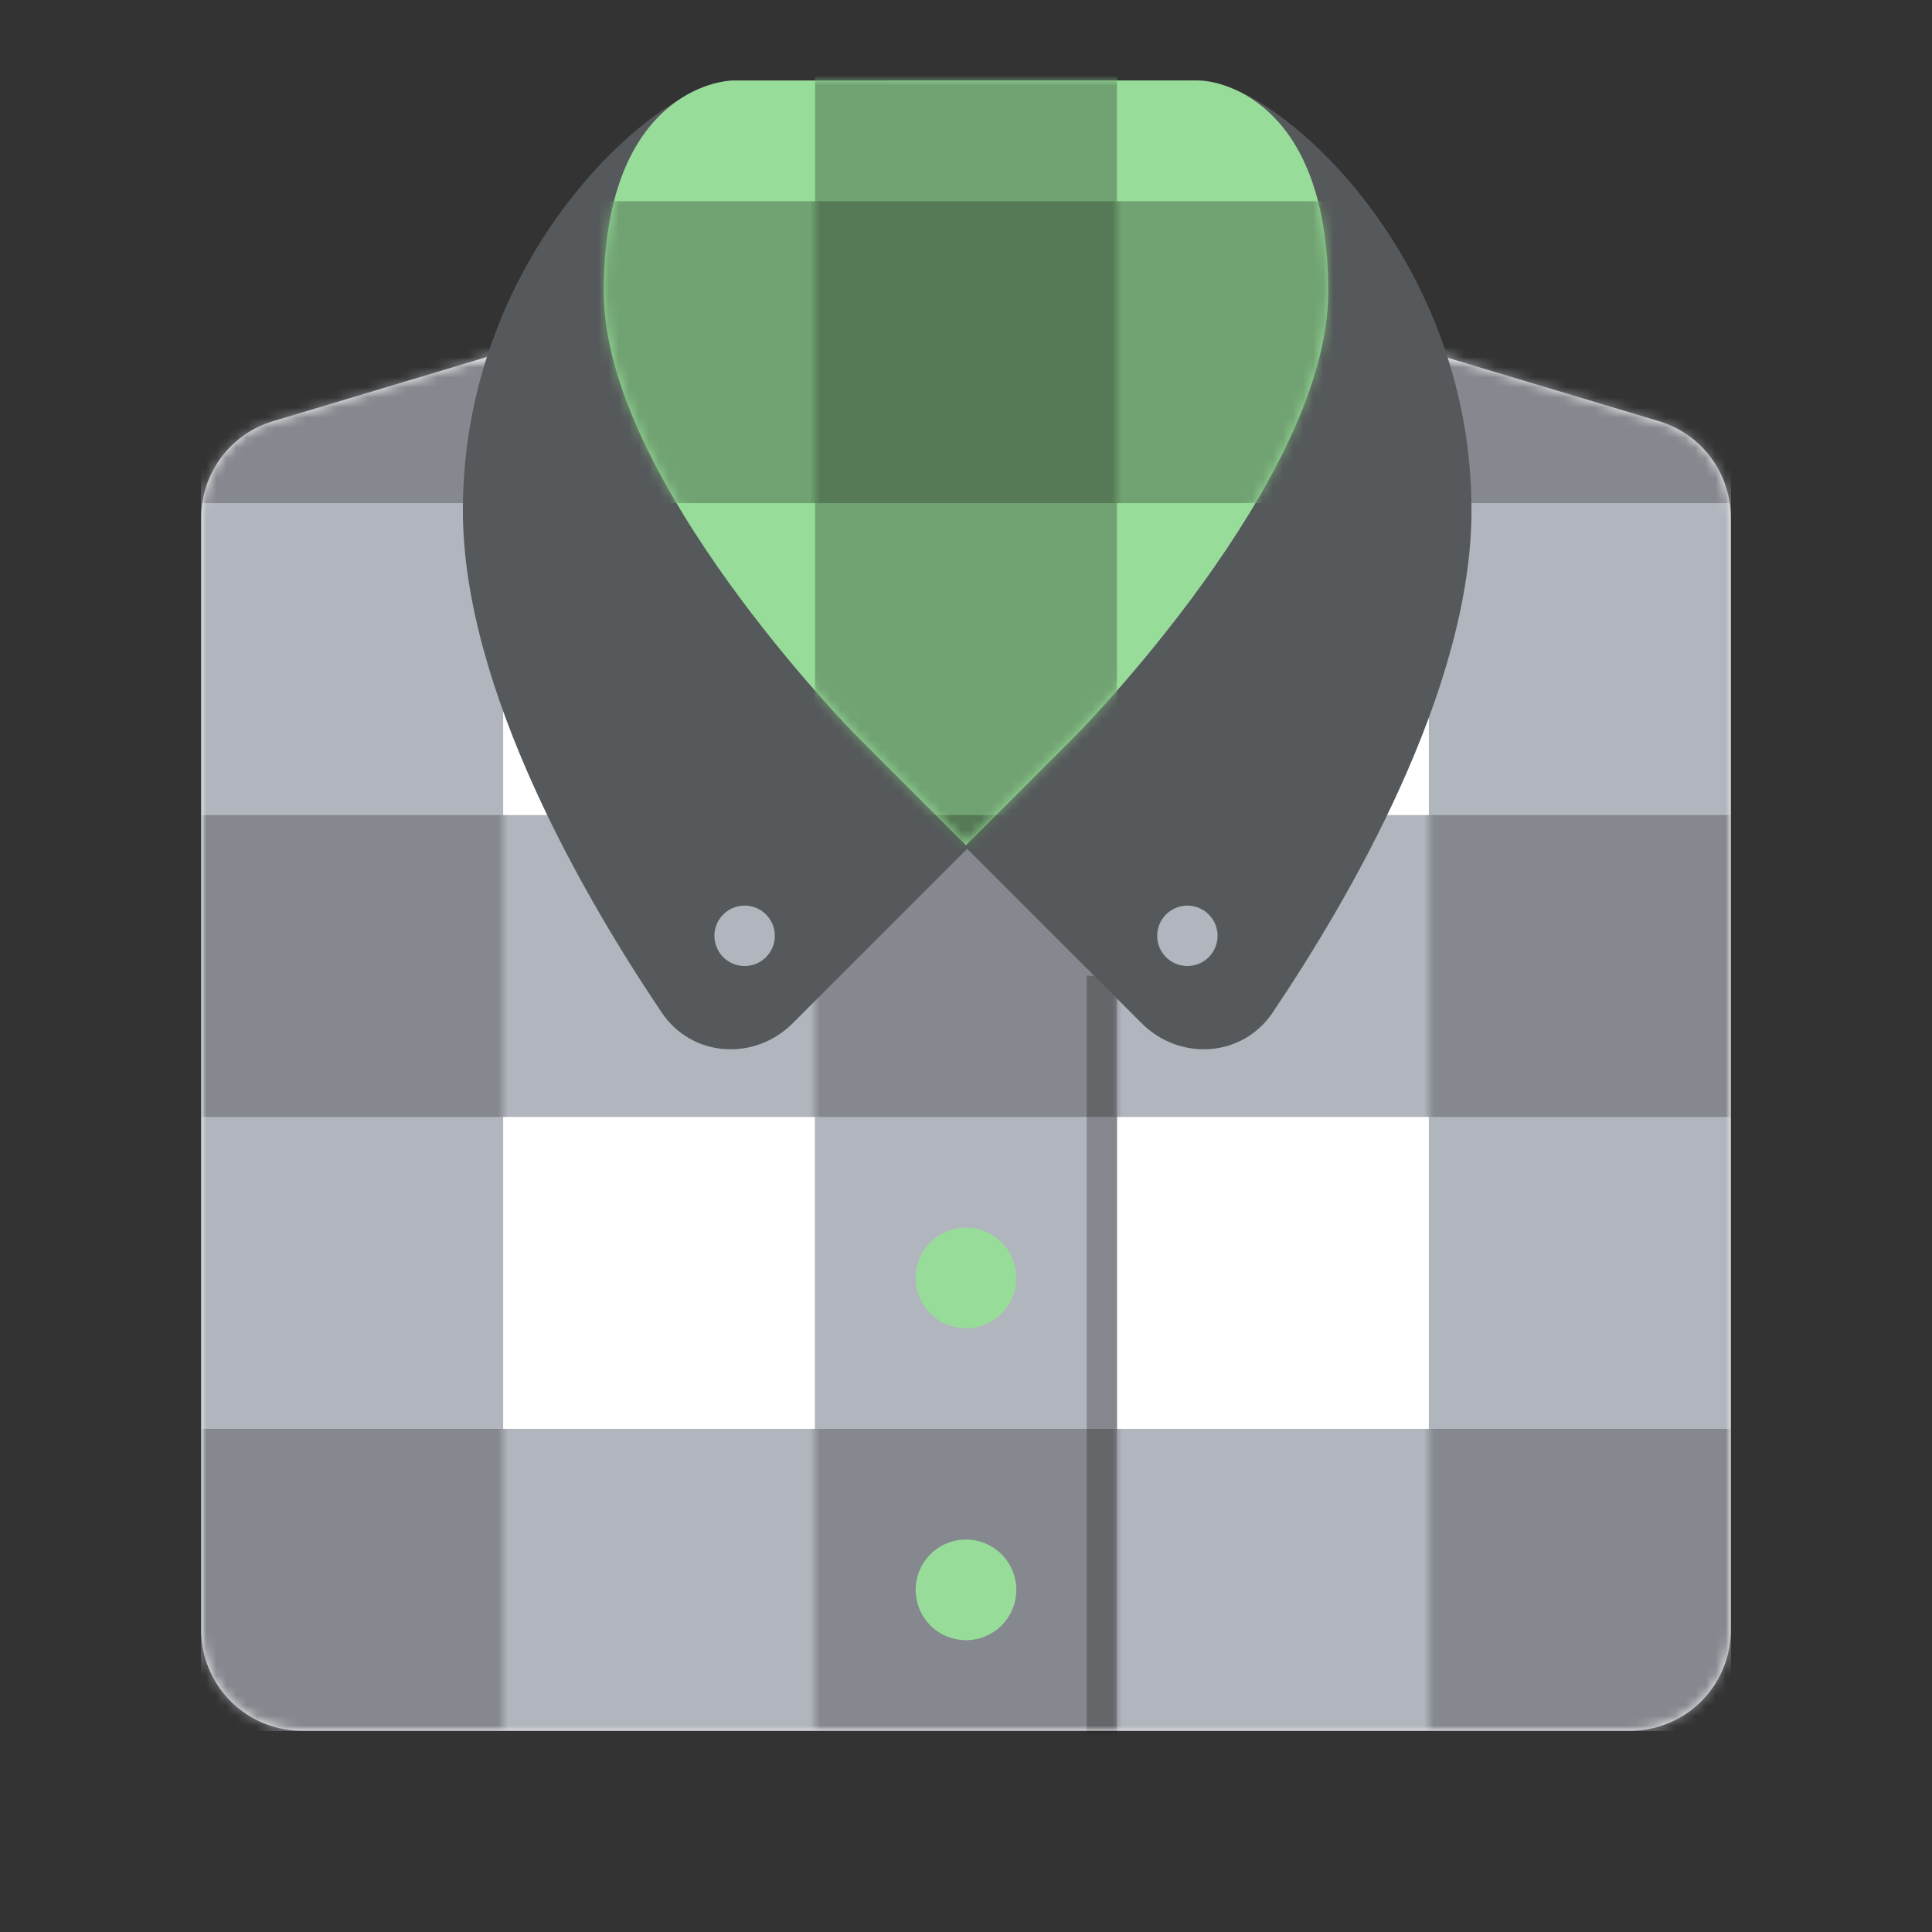 <svg xmlns="http://www.w3.org/2000/svg" width="192" height="192" fill="none"><rect width="100%" height="100%" fill="#333333" stroke="none"/><path fill="#fff" fill-rule="evenodd" d="M20 51.44a10 10 0 0 1 7.126-9.579L96 21.191l68.874 20.67A10 10 0 0 1 172 51.44V162c0 5.522-4.477 10-10 10H30c-5.523 0-10-4.478-10-10V51.44Z" clip-rule="evenodd"/><mask id="a" width="152" height="151" x="20" y="21" maskUnits="userSpaceOnUse" style="mask-type:luminance"><path fill="#fff" fill-rule="evenodd" d="M20 51.44a10 10 0 0 1 7.126-9.579L96 21.191l68.874 20.67A10 10 0 0 1 172 51.44V162c0 5.522-4.477 10-10 10H30c-5.523 0-10-4.478-10-10V51.44Z" clip-rule="evenodd"/></mask><g mask="url(#a)"><path fill="#B1B5BD" fill-rule="evenodd" d="M20 36h30v136H20V36Zm61 0h30v136H81V36Zm91 0h-30v136h30V36Z" clip-rule="evenodd"/><path fill="#B1B5BD" fill-rule="evenodd" d="M172 20v30H20V20h152Zm0 61v30H20V81h152Zm0 91v-30H20v30h152Z" clip-rule="evenodd"/><path fill="#B1B5BD" fill-rule="evenodd" d="M20 36h30v136H20V36Zm61 0h30v136H81V36Zm91 0h-30v136h30V36Z" clip-rule="evenodd"/><mask id="b" width="152" height="136" x="20" y="36" maskUnits="userSpaceOnUse" style="mask-type:luminance"><path fill="#fff" fill-rule="evenodd" d="M20 36h30v136H20V36Zm61 0h30v136H81V36Zm91 0h-30v136h30V36Z" clip-rule="evenodd"/></mask><g mask="url(#b)"><path fill="#000" fill-opacity=".25" fill-rule="evenodd" d="M172 20v30H20V20h152Zm0 61v30H20V81h152Zm0 91v-30H20v30h152Z" clip-rule="evenodd"/></g><path stroke="#000" stroke-linecap="square" stroke-opacity=".25" stroke-width="3" d="M109.5 172.5V98.473"/></g><path fill="#98DC9A" fill-rule="evenodd" d="M96 132a5 5 0 1 0 0-10 5 5 0 0 0 0 10Zm0 31a5 5 0 1 0 0-10 5 5 0 0 0 0 10Z" clip-rule="evenodd"/><path fill="#56595B" fill-rule="evenodd" d="M96.222 8H72.973C65.755 8 46 24.9 46 50.727c0 17.804 12.192 38.665 19.767 49.907 3.003 4.457 9.22 4.849 13.02 1.048l17.33-17.33 17.331 17.33c3.8 3.801 10.017 3.409 13.02-1.048 7.575-11.242 19.767-32.103 19.767-49.907C146.235 24.899 126.479 8 119.262 8h-23.04Z" clip-rule="evenodd"/><path fill="#98DC9A" fill-rule="evenodd" d="m85 73 11 11 11-11s25-25.313 25-44c0-18.476-10.243-21-13-21H73c-2.757 0-13 2.524-13 21 0 18.687 25 44 25 44Z" clip-rule="evenodd"/><mask id="c" width="72" height="76" x="60" y="8" maskUnits="userSpaceOnUse" style="mask-type:luminance"><path fill="#fff" fill-rule="evenodd" d="m85 73 11 11 11-11s25-25.313 25-44c0-18.476-10.243-21-13-21H73c-2.757 0-13 2.524-13 21 0 18.687 25 44 25 44Z" clip-rule="evenodd"/></mask><g mask="url(#c)"><path fill="#71A372" fill-rule="evenodd" d="M172-41v30H20v-30h152Zm0 61v30H20V20h152Zm0 91V81H20v30h152Z" clip-rule="evenodd"/><path fill="#71A372" fill-rule="evenodd" d="M20-25h30v136H20V-25Zm61 0h30v136H81V-25Zm91 0h-30v136h30V-25Z" clip-rule="evenodd"/><mask id="d" width="152" height="136" x="20" y="-25" maskUnits="userSpaceOnUse" style="mask-type:luminance"><path fill="#fff" fill-rule="evenodd" d="M20-25h30v136H20V-25Zm61 0h30v136H81V-25Zm91 0h-30v136h30V-25Z" clip-rule="evenodd"/></mask><g mask="url(#d)"><path fill="#000" fill-opacity=".25" fill-rule="evenodd" d="M172-41v30H20v-30h152Zm0 61v30H20V20h152Zm0 91V81H20v30h152Z" clip-rule="evenodd"/></g></g><path fill="#B1B5BD" fill-rule="evenodd" d="M74 96a3 3 0 1 0 0-6 3 3 0 0 0 0 6Zm44 0a3 3 0 1 0 0-6 3 3 0 0 0 0 6Z" clip-rule="evenodd"/></svg>